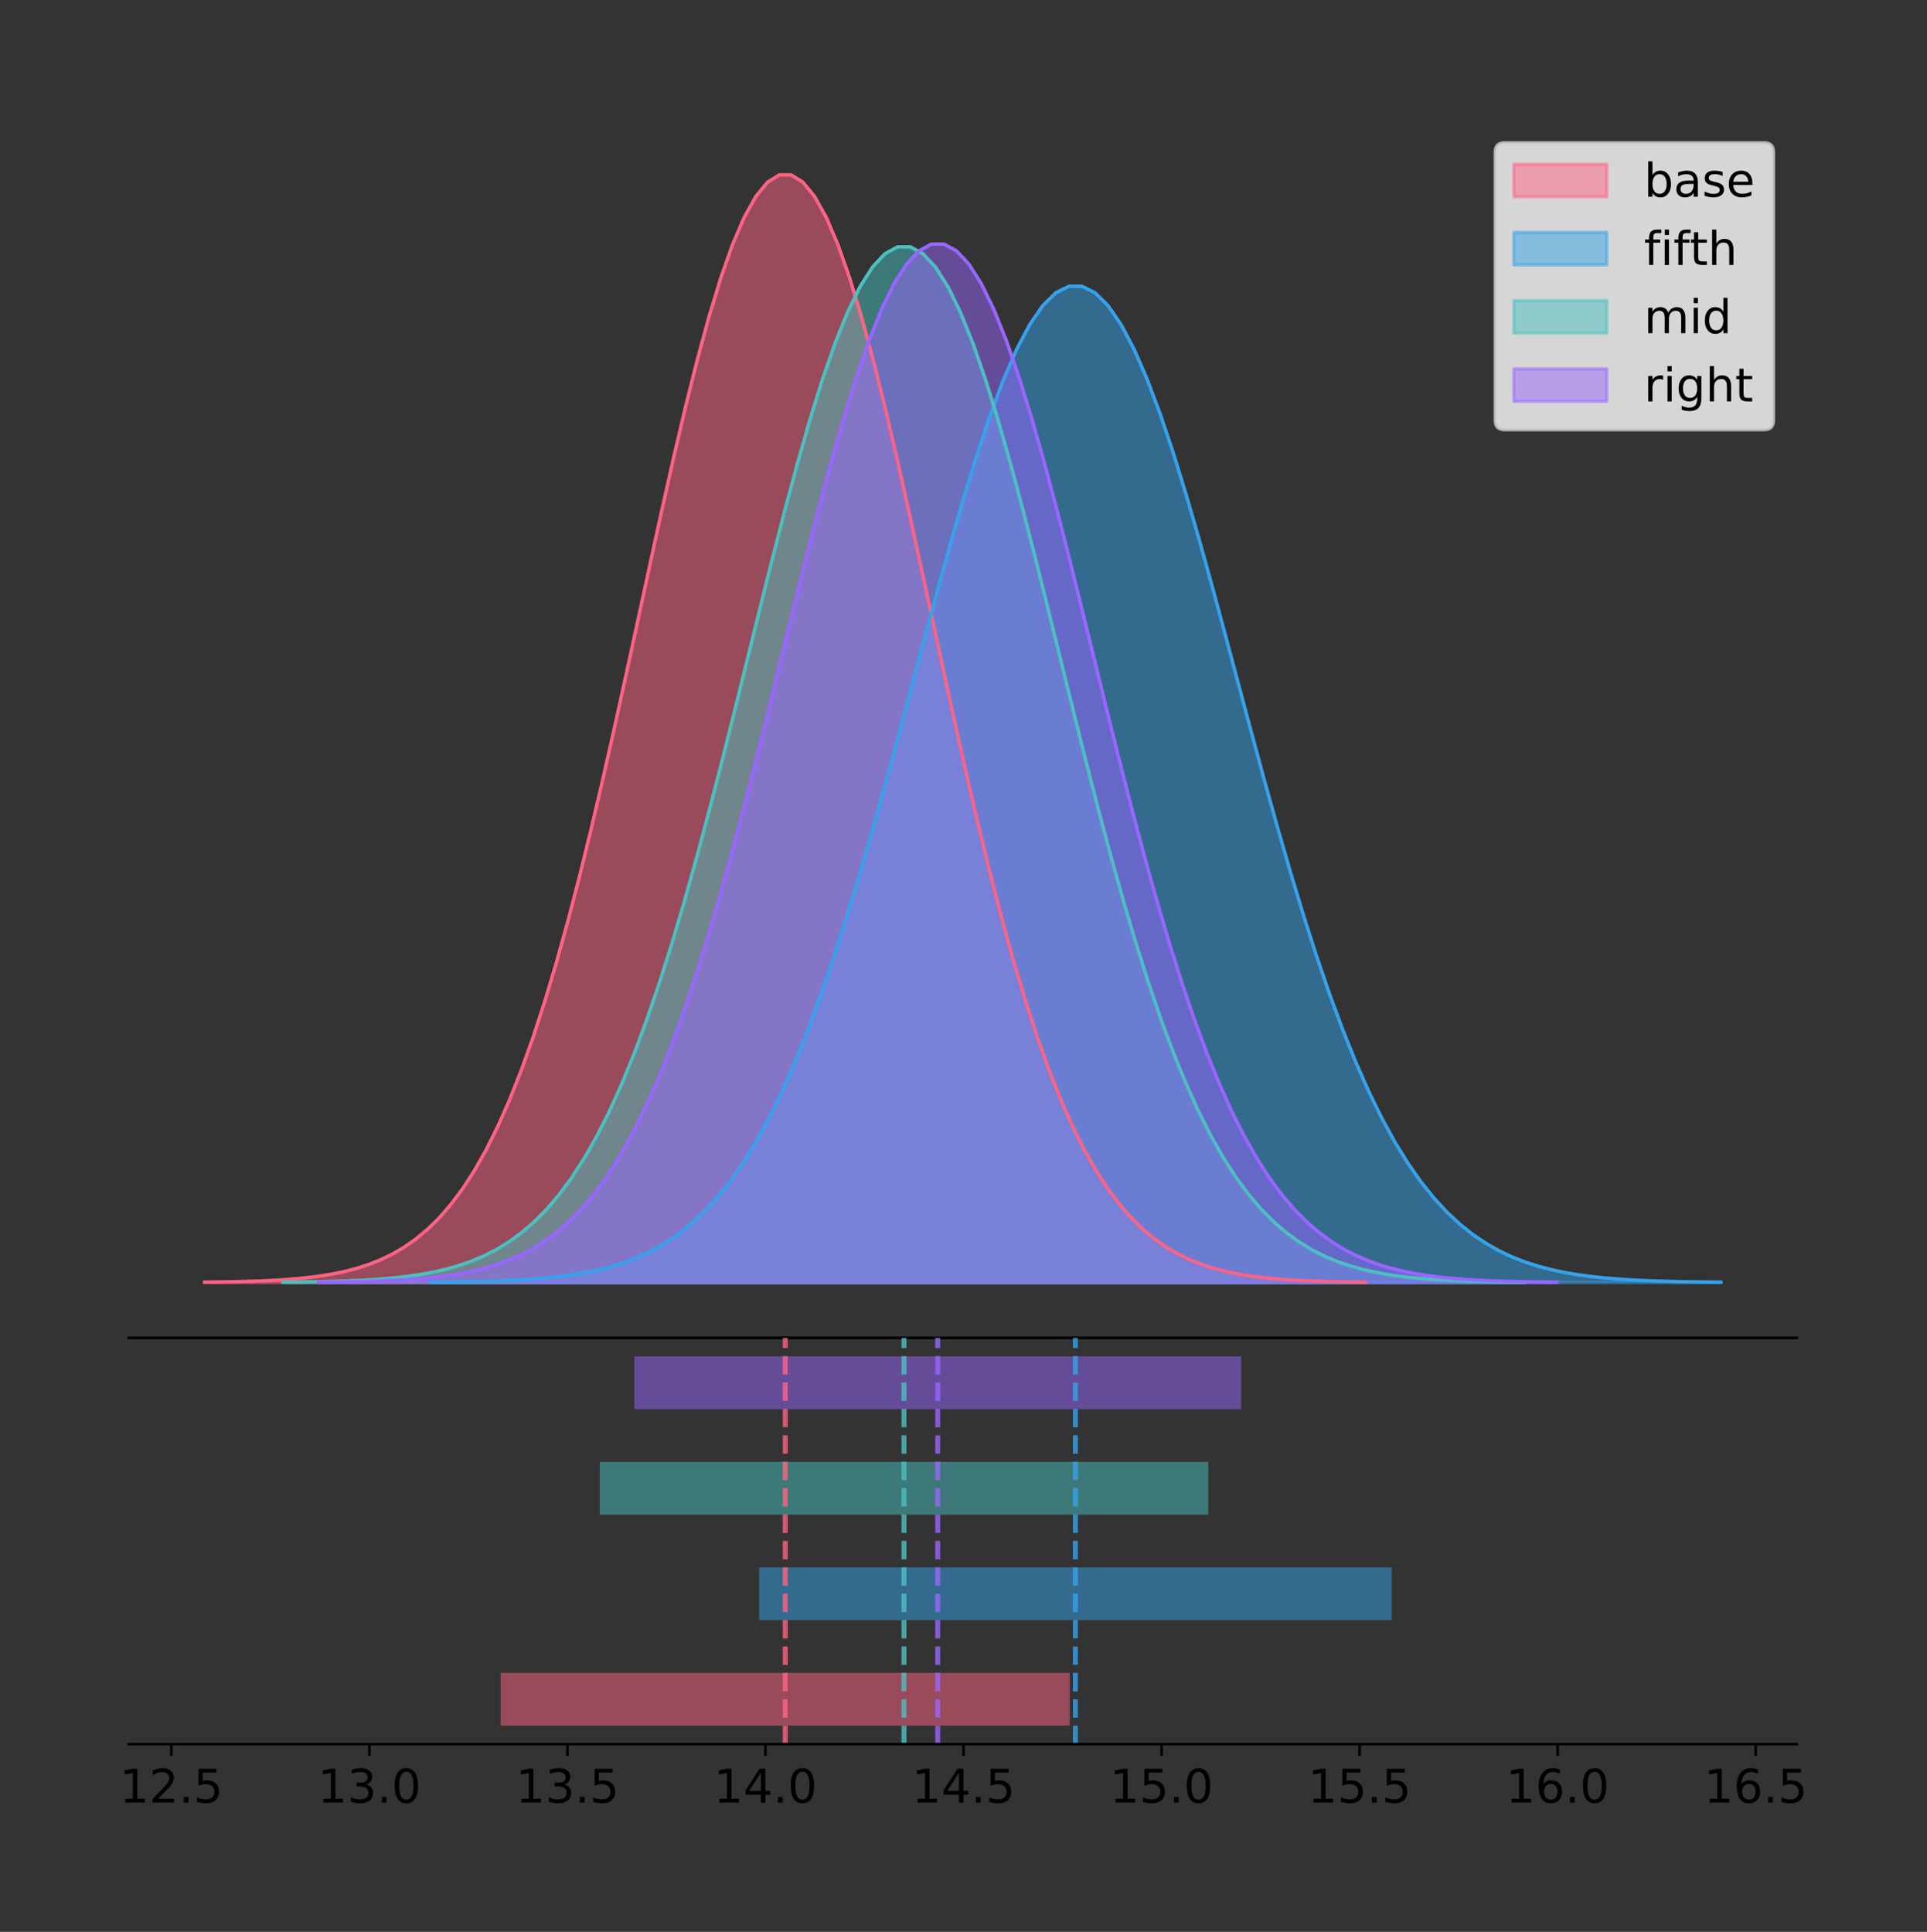 <?xml version="1.0" encoding="utf-8" standalone="no"?>
<!DOCTYPE svg PUBLIC "-//W3C//DTD SVG 1.1//EN"
  "http://www.w3.org/Graphics/SVG/1.1/DTD/svg11.dtd">
<!-- Created with matplotlib (https://matplotlib.org/) -->
<svg height="581.789pt" version="1.1" viewBox="0 0 580.206 581.789" width="580.206pt" xmlns="http://www.w3.org/2000/svg" xmlns:xlink="http://www.w3.org/1999/xlink">
 <rect x="0" y="0" width="580.206" height="581.789" fill="#333333" stroke="none"/>
 <defs>
  <style type="text/css">
*{stroke-linecap:butt;stroke-linejoin:round;}
  </style>
 </defs>
 <g id="figure_1">
  <g id="patch_1">
   <path d="M 0 581.789 
L 580.206 581.789 
L 580.206 0 
L 0 0 
z
" style="fill:none;"/>
  </g>
  <g id="axes_1">
   <g id="patch_2">
    <path d="M 38.779 402.93 
L 540.979 402.93 
L 540.979 36 
L 38.779 36 
z
" style="fill:none;"/>
   </g>
   <g id="PolyCollection_1">
    <defs>
     <path d="M 61.606 -195.538 
L 61.606 -195.65 
L 65.138 -195.692 
L 68.67 -195.749 
L 72.201 -195.825 
L 75.733 -195.925 
L 79.265 -196.058 
L 82.796 -196.23 
L 86.328 -196.455 
L 89.86 -196.744 
L 93.391 -197.115 
L 96.923 -197.585 
L 100.455 -198.179 
L 103.986 -198.923 
L 107.518 -199.848 
L 111.05 -200.99 
L 114.581 -202.39 
L 118.113 -204.093 
L 121.645 -206.151 
L 125.177 -208.617 
L 128.708 -211.552 
L 132.24 -215.017 
L 135.772 -219.078 
L 139.303 -223.801 
L 142.835 -229.25 
L 146.367 -235.488 
L 149.898 -242.572 
L 153.43 -250.552 
L 156.962 -259.468 
L 160.493 -269.344 
L 164.025 -280.192 
L 167.557 -292.002 
L 171.088 -304.744 
L 174.62 -318.365 
L 178.152 -332.786 
L 181.683 -347.901 
L 185.215 -363.58 
L 188.747 -379.667 
L 192.279 -395.98 
L 195.81 -412.318 
L 199.342 -428.462 
L 202.874 -444.18 
L 206.405 -459.23 
L 209.937 -473.372 
L 213.469 -486.366 
L 217 -497.987 
L 220.532 -508.025 
L 224.064 -516.294 
L 227.595 -522.64 
L 231.127 -526.94 
L 234.659 -529.111 
L 238.19 -529.111 
L 241.722 -526.94 
L 245.254 -522.64 
L 248.785 -516.294 
L 252.317 -508.025 
L 255.849 -497.987 
L 259.381 -486.366 
L 262.912 -473.372 
L 266.444 -459.23 
L 269.976 -444.18 
L 273.507 -428.462 
L 277.039 -412.318 
L 280.571 -395.98 
L 284.102 -379.667 
L 287.634 -363.58 
L 291.166 -347.901 
L 294.697 -332.786 
L 298.229 -318.365 
L 301.761 -304.744 
L 305.292 -292.002 
L 308.824 -280.192 
L 312.356 -269.344 
L 315.887 -259.468 
L 319.419 -250.552 
L 322.951 -242.572 
L 326.483 -235.488 
L 330.014 -229.25 
L 333.546 -223.801 
L 337.078 -219.078 
L 340.609 -215.017 
L 344.141 -211.552 
L 347.673 -208.617 
L 351.204 -206.151 
L 354.736 -204.093 
L 358.268 -202.39 
L 361.799 -200.99 
L 365.331 -199.848 
L 368.863 -198.923 
L 372.394 -198.179 
L 375.926 -197.585 
L 379.458 -197.115 
L 382.99 -196.744 
L 386.521 -196.455 
L 390.053 -196.23 
L 393.585 -196.058 
L 397.116 -195.925 
L 400.648 -195.825 
L 404.18 -195.749 
L 407.711 -195.692 
L 411.243 -195.65 
L 411.243 -195.538 
L 411.243 -195.538 
L 407.711 -195.538 
L 404.18 -195.538 
L 400.648 -195.538 
L 397.116 -195.538 
L 393.585 -195.538 
L 390.053 -195.538 
L 386.521 -195.538 
L 382.99 -195.538 
L 379.458 -195.538 
L 375.926 -195.538 
L 372.394 -195.538 
L 368.863 -195.538 
L 365.331 -195.538 
L 361.799 -195.538 
L 358.268 -195.538 
L 354.736 -195.538 
L 351.204 -195.538 
L 347.673 -195.538 
L 344.141 -195.538 
L 340.609 -195.538 
L 337.078 -195.538 
L 333.546 -195.538 
L 330.014 -195.538 
L 326.483 -195.538 
L 322.951 -195.538 
L 319.419 -195.538 
L 315.887 -195.538 
L 312.356 -195.538 
L 308.824 -195.538 
L 305.292 -195.538 
L 301.761 -195.538 
L 298.229 -195.538 
L 294.697 -195.538 
L 291.166 -195.538 
L 287.634 -195.538 
L 284.102 -195.538 
L 280.571 -195.538 
L 277.039 -195.538 
L 273.507 -195.538 
L 269.976 -195.538 
L 266.444 -195.538 
L 262.912 -195.538 
L 259.381 -195.538 
L 255.849 -195.538 
L 252.317 -195.538 
L 248.785 -195.538 
L 245.254 -195.538 
L 241.722 -195.538 
L 238.19 -195.538 
L 234.659 -195.538 
L 231.127 -195.538 
L 227.595 -195.538 
L 224.064 -195.538 
L 220.532 -195.538 
L 217 -195.538 
L 213.469 -195.538 
L 209.937 -195.538 
L 206.405 -195.538 
L 202.874 -195.538 
L 199.342 -195.538 
L 195.81 -195.538 
L 192.279 -195.538 
L 188.747 -195.538 
L 185.215 -195.538 
L 181.683 -195.538 
L 178.152 -195.538 
L 174.62 -195.538 
L 171.088 -195.538 
L 167.557 -195.538 
L 164.025 -195.538 
L 160.493 -195.538 
L 156.962 -195.538 
L 153.43 -195.538 
L 149.898 -195.538 
L 146.367 -195.538 
L 142.835 -195.538 
L 139.303 -195.538 
L 135.772 -195.538 
L 132.24 -195.538 
L 128.708 -195.538 
L 125.177 -195.538 
L 121.645 -195.538 
L 118.113 -195.538 
L 114.581 -195.538 
L 111.05 -195.538 
L 107.518 -195.538 
L 103.986 -195.538 
L 100.455 -195.538 
L 96.923 -195.538 
L 93.391 -195.538 
L 89.86 -195.538 
L 86.328 -195.538 
L 82.796 -195.538 
L 79.265 -195.538 
L 75.733 -195.538 
L 72.201 -195.538 
L 68.67 -195.538 
L 65.138 -195.538 
L 61.606 -195.538 
z
" id="m10ccfc9273" style="stroke:#ff6384;stroke-opacity:0.5;"/>
    </defs>
    <g clip-path="url(#p824dd5c88f)">
     <use style="fill:#ff6384;fill-opacity:0.5;stroke:#ff6384;stroke-opacity:0.5;" x="0" xlink:href="#m10ccfc9273" y="581.789"/>
    </g>
   </g>
   <g id="PolyCollection_2">
    <defs>
     <path d="M 129.435 -195.538 
L 129.435 -195.639 
L 133.361 -195.677 
L 137.288 -195.728 
L 141.214 -195.796 
L 145.141 -195.886 
L 149.067 -196.005 
L 152.994 -196.161 
L 156.92 -196.363 
L 160.846 -196.623 
L 164.773 -196.956 
L 168.699 -197.379 
L 172.626 -197.914 
L 176.552 -198.583 
L 180.479 -199.415 
L 184.405 -200.442 
L 188.331 -201.701 
L 192.258 -203.233 
L 196.184 -205.084 
L 200.111 -207.302 
L 204.037 -209.942 
L 207.964 -213.059 
L 211.89 -216.711 
L 215.816 -220.959 
L 219.743 -225.861 
L 223.669 -231.472 
L 227.596 -237.844 
L 231.522 -245.022 
L 235.449 -253.041 
L 239.375 -261.924 
L 243.301 -271.681 
L 247.228 -282.304 
L 251.154 -293.765 
L 255.081 -306.017 
L 259.007 -318.988 
L 262.934 -332.583 
L 266.86 -346.686 
L 270.787 -361.155 
L 274.713 -375.828 
L 278.639 -390.524 
L 282.566 -405.045 
L 286.492 -419.182 
L 290.419 -432.72 
L 294.345 -445.439 
L 298.272 -457.127 
L 302.198 -467.58 
L 306.124 -476.609 
L 310.051 -484.047 
L 313.977 -489.754 
L 317.904 -493.622 
L 321.83 -495.575 
L 325.757 -495.575 
L 329.683 -493.622 
L 333.609 -489.754 
L 337.536 -484.047 
L 341.462 -476.609 
L 345.389 -467.58 
L 349.315 -457.127 
L 353.242 -445.439 
L 357.168 -432.72 
L 361.094 -419.182 
L 365.021 -405.045 
L 368.947 -390.524 
L 372.874 -375.828 
L 376.8 -361.155 
L 380.727 -346.686 
L 384.653 -332.583 
L 388.579 -318.988 
L 392.506 -306.017 
L 396.432 -293.765 
L 400.359 -282.304 
L 404.285 -271.681 
L 408.212 -261.924 
L 412.138 -253.041 
L 416.064 -245.022 
L 419.991 -237.844 
L 423.917 -231.472 
L 427.844 -225.861 
L 431.77 -220.959 
L 435.697 -216.711 
L 439.623 -213.059 
L 443.549 -209.942 
L 447.476 -207.302 
L 451.402 -205.084 
L 455.329 -203.233 
L 459.255 -201.701 
L 463.182 -200.442 
L 467.108 -199.415 
L 471.034 -198.583 
L 474.961 -197.914 
L 478.887 -197.379 
L 482.814 -196.956 
L 486.74 -196.623 
L 490.667 -196.363 
L 494.593 -196.161 
L 498.52 -196.005 
L 502.446 -195.886 
L 506.372 -195.796 
L 510.299 -195.728 
L 514.225 -195.677 
L 518.152 -195.639 
L 518.152 -195.538 
L 518.152 -195.538 
L 514.225 -195.538 
L 510.299 -195.538 
L 506.372 -195.538 
L 502.446 -195.538 
L 498.52 -195.538 
L 494.593 -195.538 
L 490.667 -195.538 
L 486.74 -195.538 
L 482.814 -195.538 
L 478.887 -195.538 
L 474.961 -195.538 
L 471.034 -195.538 
L 467.108 -195.538 
L 463.182 -195.538 
L 459.255 -195.538 
L 455.329 -195.538 
L 451.402 -195.538 
L 447.476 -195.538 
L 443.549 -195.538 
L 439.623 -195.538 
L 435.697 -195.538 
L 431.77 -195.538 
L 427.844 -195.538 
L 423.917 -195.538 
L 419.991 -195.538 
L 416.064 -195.538 
L 412.138 -195.538 
L 408.212 -195.538 
L 404.285 -195.538 
L 400.359 -195.538 
L 396.432 -195.538 
L 392.506 -195.538 
L 388.579 -195.538 
L 384.653 -195.538 
L 380.727 -195.538 
L 376.8 -195.538 
L 372.874 -195.538 
L 368.947 -195.538 
L 365.021 -195.538 
L 361.094 -195.538 
L 357.168 -195.538 
L 353.242 -195.538 
L 349.315 -195.538 
L 345.389 -195.538 
L 341.462 -195.538 
L 337.536 -195.538 
L 333.609 -195.538 
L 329.683 -195.538 
L 325.757 -195.538 
L 321.83 -195.538 
L 317.904 -195.538 
L 313.977 -195.538 
L 310.051 -195.538 
L 306.124 -195.538 
L 302.198 -195.538 
L 298.272 -195.538 
L 294.345 -195.538 
L 290.419 -195.538 
L 286.492 -195.538 
L 282.566 -195.538 
L 278.639 -195.538 
L 274.713 -195.538 
L 270.787 -195.538 
L 266.86 -195.538 
L 262.934 -195.538 
L 259.007 -195.538 
L 255.081 -195.538 
L 251.154 -195.538 
L 247.228 -195.538 
L 243.301 -195.538 
L 239.375 -195.538 
L 235.449 -195.538 
L 231.522 -195.538 
L 227.596 -195.538 
L 223.669 -195.538 
L 219.743 -195.538 
L 215.816 -195.538 
L 211.89 -195.538 
L 207.964 -195.538 
L 204.037 -195.538 
L 200.111 -195.538 
L 196.184 -195.538 
L 192.258 -195.538 
L 188.331 -195.538 
L 184.405 -195.538 
L 180.479 -195.538 
L 176.552 -195.538 
L 172.626 -195.538 
L 168.699 -195.538 
L 164.773 -195.538 
L 160.846 -195.538 
L 156.92 -195.538 
L 152.994 -195.538 
L 149.067 -195.538 
L 145.141 -195.538 
L 141.214 -195.538 
L 137.288 -195.538 
L 133.361 -195.538 
L 129.435 -195.538 
z
" id="m486407e4b2" style="stroke:#36a2eb;stroke-opacity:0.5;"/>
    </defs>
    <g clip-path="url(#p824dd5c88f)">
     <use style="fill:#36a2eb;fill-opacity:0.5;stroke:#36a2eb;stroke-opacity:0.5;" x="0" xlink:href="#m486407e4b2" y="581.789"/>
    </g>
   </g>
   <g id="PolyCollection_3">
    <defs>
     <path d="M 85.22 -195.538 
L 85.22 -195.643 
L 88.997 -195.682 
L 92.774 -195.735 
L 96.551 -195.806 
L 100.328 -195.9 
L 104.105 -196.024 
L 107.882 -196.186 
L 111.659 -196.395 
L 115.435 -196.666 
L 119.212 -197.012 
L 122.989 -197.452 
L 126.766 -198.008 
L 130.543 -198.703 
L 134.32 -199.568 
L 138.097 -200.636 
L 141.874 -201.945 
L 145.651 -203.538 
L 149.428 -205.462 
L 153.205 -207.768 
L 156.982 -210.512 
L 160.759 -213.752 
L 164.536 -217.55 
L 168.313 -221.965 
L 172.089 -227.061 
L 175.866 -232.894 
L 179.643 -239.518 
L 183.42 -246.98 
L 187.197 -255.317 
L 190.974 -264.552 
L 194.751 -274.695 
L 198.528 -285.738 
L 202.305 -297.653 
L 206.082 -310.39 
L 209.859 -323.874 
L 213.636 -338.008 
L 217.413 -352.669 
L 221.19 -367.711 
L 224.967 -382.965 
L 228.744 -398.242 
L 232.52 -413.338 
L 236.297 -428.035 
L 240.074 -442.108 
L 243.851 -455.331 
L 247.628 -467.481 
L 251.405 -478.348 
L 255.182 -487.734 
L 258.959 -495.466 
L 262.736 -501.4 
L 266.513 -505.42 
L 270.29 -507.451 
L 274.067 -507.451 
L 277.844 -505.42 
L 281.621 -501.4 
L 285.398 -495.466 
L 289.174 -487.734 
L 292.951 -478.348 
L 296.728 -467.481 
L 300.505 -455.331 
L 304.282 -442.108 
L 308.059 -428.035 
L 311.836 -413.338 
L 315.613 -398.242 
L 319.39 -382.965 
L 323.167 -367.711 
L 326.944 -352.669 
L 330.721 -338.008 
L 334.498 -323.874 
L 338.275 -310.39 
L 342.052 -297.653 
L 345.829 -285.738 
L 349.605 -274.695 
L 353.382 -264.552 
L 357.159 -255.317 
L 360.936 -246.98 
L 364.713 -239.518 
L 368.49 -232.894 
L 372.267 -227.061 
L 376.044 -221.965 
L 379.821 -217.55 
L 383.598 -213.752 
L 387.375 -210.512 
L 391.152 -207.768 
L 394.929 -205.462 
L 398.706 -203.538 
L 402.483 -201.945 
L 406.259 -200.636 
L 410.036 -199.568 
L 413.813 -198.703 
L 417.59 -198.008 
L 421.367 -197.452 
L 425.144 -197.012 
L 428.921 -196.666 
L 432.698 -196.395 
L 436.475 -196.186 
L 440.252 -196.024 
L 444.029 -195.9 
L 447.806 -195.806 
L 451.583 -195.735 
L 455.36 -195.682 
L 459.137 -195.643 
L 459.137 -195.538 
L 459.137 -195.538 
L 455.36 -195.538 
L 451.583 -195.538 
L 447.806 -195.538 
L 444.029 -195.538 
L 440.252 -195.538 
L 436.475 -195.538 
L 432.698 -195.538 
L 428.921 -195.538 
L 425.144 -195.538 
L 421.367 -195.538 
L 417.59 -195.538 
L 413.813 -195.538 
L 410.036 -195.538 
L 406.259 -195.538 
L 402.483 -195.538 
L 398.706 -195.538 
L 394.929 -195.538 
L 391.152 -195.538 
L 387.375 -195.538 
L 383.598 -195.538 
L 379.821 -195.538 
L 376.044 -195.538 
L 372.267 -195.538 
L 368.49 -195.538 
L 364.713 -195.538 
L 360.936 -195.538 
L 357.159 -195.538 
L 353.382 -195.538 
L 349.605 -195.538 
L 345.829 -195.538 
L 342.052 -195.538 
L 338.275 -195.538 
L 334.498 -195.538 
L 330.721 -195.538 
L 326.944 -195.538 
L 323.167 -195.538 
L 319.39 -195.538 
L 315.613 -195.538 
L 311.836 -195.538 
L 308.059 -195.538 
L 304.282 -195.538 
L 300.505 -195.538 
L 296.728 -195.538 
L 292.951 -195.538 
L 289.174 -195.538 
L 285.398 -195.538 
L 281.621 -195.538 
L 277.844 -195.538 
L 274.067 -195.538 
L 270.29 -195.538 
L 266.513 -195.538 
L 262.736 -195.538 
L 258.959 -195.538 
L 255.182 -195.538 
L 251.405 -195.538 
L 247.628 -195.538 
L 243.851 -195.538 
L 240.074 -195.538 
L 236.297 -195.538 
L 232.52 -195.538 
L 228.744 -195.538 
L 224.967 -195.538 
L 221.19 -195.538 
L 217.413 -195.538 
L 213.636 -195.538 
L 209.859 -195.538 
L 206.082 -195.538 
L 202.305 -195.538 
L 198.528 -195.538 
L 194.751 -195.538 
L 190.974 -195.538 
L 187.197 -195.538 
L 183.42 -195.538 
L 179.643 -195.538 
L 175.866 -195.538 
L 172.089 -195.538 
L 168.313 -195.538 
L 164.536 -195.538 
L 160.759 -195.538 
L 156.982 -195.538 
L 153.205 -195.538 
L 149.428 -195.538 
L 145.651 -195.538 
L 141.874 -195.538 
L 138.097 -195.538 
L 134.32 -195.538 
L 130.543 -195.538 
L 126.766 -195.538 
L 122.989 -195.538 
L 119.212 -195.538 
L 115.435 -195.538 
L 111.659 -195.538 
L 107.882 -195.538 
L 104.105 -195.538 
L 100.328 -195.538 
L 96.551 -195.538 
L 92.774 -195.538 
L 88.997 -195.538 
L 85.22 -195.538 
z
" id="m3f40191d90" style="stroke:#4bc0c0;stroke-opacity:0.5;"/>
    </defs>
    <g clip-path="url(#p824dd5c88f)">
     <use style="fill:#4bc0c0;fill-opacity:0.5;stroke:#4bc0c0;stroke-opacity:0.5;" x="0" xlink:href="#m3f40191d90" y="581.789"/>
    </g>
   </g>
   <g id="PolyCollection_4">
    <defs>
     <path d="M 95.868 -195.538 
L 95.868 -195.643 
L 99.635 -195.683 
L 103.402 -195.736 
L 107.17 -195.807 
L 110.937 -195.901 
L 114.704 -196.025 
L 118.471 -196.187 
L 122.238 -196.398 
L 126.005 -196.669 
L 129.772 -197.016 
L 133.539 -197.457 
L 137.306 -198.014 
L 141.073 -198.711 
L 144.84 -199.579 
L 148.608 -200.649 
L 152.375 -201.962 
L 156.142 -203.559 
L 159.909 -205.488 
L 163.676 -207.8 
L 167.443 -210.551 
L 171.21 -213.8 
L 174.977 -217.607 
L 178.744 -222.035 
L 182.511 -227.143 
L 186.278 -232.992 
L 190.045 -239.633 
L 193.813 -247.115 
L 197.58 -255.473 
L 201.347 -264.732 
L 205.114 -274.902 
L 208.881 -285.974 
L 212.648 -297.92 
L 216.415 -310.69 
L 220.182 -324.209 
L 223.949 -338.38 
L 227.716 -353.08 
L 231.483 -368.161 
L 235.251 -383.455 
L 239.018 -398.772 
L 242.785 -413.907 
L 246.552 -428.642 
L 250.319 -442.752 
L 254.086 -456.01 
L 257.853 -468.192 
L 261.62 -479.087 
L 265.387 -488.498 
L 269.154 -496.25 
L 272.921 -502.199 
L 276.688 -506.231 
L 280.456 -508.266 
L 284.223 -508.266 
L 287.99 -506.231 
L 291.757 -502.199 
L 295.524 -496.25 
L 299.291 -488.498 
L 303.058 -479.087 
L 306.825 -468.192 
L 310.592 -456.01 
L 314.359 -442.752 
L 318.126 -428.642 
L 321.894 -413.907 
L 325.661 -398.772 
L 329.428 -383.455 
L 333.195 -368.161 
L 336.962 -353.08 
L 340.729 -338.38 
L 344.496 -324.209 
L 348.263 -310.69 
L 352.03 -297.92 
L 355.797 -285.974 
L 359.564 -274.902 
L 363.331 -264.732 
L 367.099 -255.473 
L 370.866 -247.115 
L 374.633 -239.633 
L 378.4 -232.992 
L 382.167 -227.143 
L 385.934 -222.035 
L 389.701 -217.607 
L 393.468 -213.8 
L 397.235 -210.551 
L 401.002 -207.8 
L 404.769 -205.488 
L 408.536 -203.559 
L 412.304 -201.962 
L 416.071 -200.649 
L 419.838 -199.579 
L 423.605 -198.711 
L 427.372 -198.014 
L 431.139 -197.457 
L 434.906 -197.016 
L 438.673 -196.669 
L 442.44 -196.398 
L 446.207 -196.187 
L 449.974 -196.025 
L 453.742 -195.901 
L 457.509 -195.807 
L 461.276 -195.736 
L 465.043 -195.683 
L 468.81 -195.643 
L 468.81 -195.538 
L 468.81 -195.538 
L 465.043 -195.538 
L 461.276 -195.538 
L 457.509 -195.538 
L 453.742 -195.538 
L 449.974 -195.538 
L 446.207 -195.538 
L 442.44 -195.538 
L 438.673 -195.538 
L 434.906 -195.538 
L 431.139 -195.538 
L 427.372 -195.538 
L 423.605 -195.538 
L 419.838 -195.538 
L 416.071 -195.538 
L 412.304 -195.538 
L 408.536 -195.538 
L 404.769 -195.538 
L 401.002 -195.538 
L 397.235 -195.538 
L 393.468 -195.538 
L 389.701 -195.538 
L 385.934 -195.538 
L 382.167 -195.538 
L 378.4 -195.538 
L 374.633 -195.538 
L 370.866 -195.538 
L 367.099 -195.538 
L 363.331 -195.538 
L 359.564 -195.538 
L 355.797 -195.538 
L 352.03 -195.538 
L 348.263 -195.538 
L 344.496 -195.538 
L 340.729 -195.538 
L 336.962 -195.538 
L 333.195 -195.538 
L 329.428 -195.538 
L 325.661 -195.538 
L 321.894 -195.538 
L 318.126 -195.538 
L 314.359 -195.538 
L 310.592 -195.538 
L 306.825 -195.538 
L 303.058 -195.538 
L 299.291 -195.538 
L 295.524 -195.538 
L 291.757 -195.538 
L 287.99 -195.538 
L 284.223 -195.538 
L 280.456 -195.538 
L 276.688 -195.538 
L 272.921 -195.538 
L 269.154 -195.538 
L 265.387 -195.538 
L 261.62 -195.538 
L 257.853 -195.538 
L 254.086 -195.538 
L 250.319 -195.538 
L 246.552 -195.538 
L 242.785 -195.538 
L 239.018 -195.538 
L 235.251 -195.538 
L 231.483 -195.538 
L 227.716 -195.538 
L 223.949 -195.538 
L 220.182 -195.538 
L 216.415 -195.538 
L 212.648 -195.538 
L 208.881 -195.538 
L 205.114 -195.538 
L 201.347 -195.538 
L 197.58 -195.538 
L 193.813 -195.538 
L 190.045 -195.538 
L 186.278 -195.538 
L 182.511 -195.538 
L 178.744 -195.538 
L 174.977 -195.538 
L 171.21 -195.538 
L 167.443 -195.538 
L 163.676 -195.538 
L 159.909 -195.538 
L 156.142 -195.538 
L 152.375 -195.538 
L 148.608 -195.538 
L 144.84 -195.538 
L 141.073 -195.538 
L 137.306 -195.538 
L 133.539 -195.538 
L 129.772 -195.538 
L 126.005 -195.538 
L 122.238 -195.538 
L 118.471 -195.538 
L 114.704 -195.538 
L 110.937 -195.538 
L 107.17 -195.538 
L 103.402 -195.538 
L 99.635 -195.538 
L 95.868 -195.538 
z
" id="mc730d2c245" style="stroke:#9966ff;stroke-opacity:0.5;"/>
    </defs>
    <g clip-path="url(#p824dd5c88f)">
     <use style="fill:#9966ff;fill-opacity:0.5;stroke:#9966ff;stroke-opacity:0.5;" x="0" xlink:href="#mc730d2c245" y="581.789"/>
    </g>
   </g>
   <g id="line2d_1">
    <path clip-path="url(#p824dd5c88f)" d="M 61.606 386.139 
L 65.138 386.097 
L 68.67 386.04 
L 72.201 385.965 
L 75.733 385.864 
L 79.265 385.732 
L 82.796 385.559 
L 86.328 385.334 
L 89.86 385.045 
L 93.391 384.675 
L 96.923 384.204 
L 100.455 383.61 
L 103.986 382.867 
L 107.518 381.941 
L 111.05 380.799 
L 114.581 379.399 
L 118.113 377.696 
L 121.645 375.639 
L 125.177 373.172 
L 128.708 370.238 
L 132.24 366.772 
L 135.772 362.711 
L 139.303 357.989 
L 142.835 352.539 
L 146.367 346.301 
L 149.898 339.217 
L 153.43 331.237 
L 156.962 322.322 
L 160.493 312.445 
L 164.025 301.597 
L 167.557 289.787 
L 171.088 277.045 
L 174.62 263.424 
L 178.152 249.004 
L 181.683 233.888 
L 185.215 218.209 
L 188.747 202.123 
L 192.279 185.809 
L 195.81 169.471 
L 199.342 153.327 
L 202.874 137.61 
L 206.405 122.559 
L 209.937 108.418 
L 213.469 95.423 
L 217 83.803 
L 220.532 73.765 
L 224.064 65.495 
L 227.595 59.15 
L 231.127 54.85 
L 234.659 52.679 
L 238.19 52.679 
L 241.722 54.85 
L 245.254 59.15 
L 248.785 65.495 
L 252.317 73.765 
L 255.849 83.803 
L 259.381 95.423 
L 262.912 108.418 
L 266.444 122.559 
L 269.976 137.61 
L 273.507 153.327 
L 277.039 169.471 
L 280.571 185.809 
L 284.102 202.123 
L 287.634 218.209 
L 291.166 233.888 
L 294.697 249.004 
L 298.229 263.424 
L 301.761 277.045 
L 305.292 289.787 
L 308.824 301.597 
L 312.356 312.445 
L 315.887 322.322 
L 319.419 331.237 
L 322.951 339.217 
L 326.483 346.301 
L 330.014 352.539 
L 333.546 357.989 
L 337.078 362.711 
L 340.609 366.772 
L 344.141 370.238 
L 347.673 373.172 
L 351.204 375.639 
L 354.736 377.696 
L 358.268 379.399 
L 361.799 380.799 
L 365.331 381.941 
L 368.863 382.867 
L 372.394 383.61 
L 375.926 384.204 
L 379.458 384.675 
L 382.99 385.045 
L 386.521 385.334 
L 390.053 385.559 
L 393.585 385.732 
L 397.116 385.864 
L 400.648 385.965 
L 404.18 386.04 
L 407.711 386.097 
L 411.243 386.139 
" style="fill:none;stroke:#ff6384;stroke-linecap:square;"/>
   </g>
   <g id="line2d_2">
    <path clip-path="url(#p824dd5c88f)" d="M 129.435 386.151 
L 133.361 386.113 
L 137.288 386.062 
L 141.214 385.993 
L 145.141 385.903 
L 149.067 385.784 
L 152.994 385.628 
L 156.92 385.427 
L 160.846 385.166 
L 164.773 384.833 
L 168.699 384.41 
L 172.626 383.876 
L 176.552 383.207 
L 180.479 382.375 
L 184.405 381.347 
L 188.331 380.088 
L 192.258 378.556 
L 196.184 376.706 
L 200.111 374.487 
L 204.037 371.848 
L 207.964 368.731 
L 211.89 365.078 
L 215.816 360.83 
L 219.743 355.929 
L 223.669 350.318 
L 227.596 343.946 
L 231.522 336.768 
L 235.449 328.749 
L 239.375 319.865 
L 243.301 310.108 
L 247.228 299.485 
L 251.154 288.024 
L 255.081 275.773 
L 259.007 262.802 
L 262.934 249.206 
L 266.86 235.103 
L 270.787 220.634 
L 274.713 205.961 
L 278.639 191.265 
L 282.566 176.744 
L 286.492 162.607 
L 290.419 149.07 
L 294.345 136.35 
L 298.272 124.662 
L 302.198 114.21 
L 306.124 105.181 
L 310.051 97.743 
L 313.977 92.035 
L 317.904 88.167 
L 321.83 86.215 
L 325.757 86.215 
L 329.683 88.167 
L 333.609 92.035 
L 337.536 97.743 
L 341.462 105.181 
L 345.389 114.21 
L 349.315 124.662 
L 353.242 136.35 
L 357.168 149.07 
L 361.094 162.607 
L 365.021 176.744 
L 368.947 191.265 
L 372.874 205.961 
L 376.8 220.634 
L 380.727 235.103 
L 384.653 249.206 
L 388.579 262.802 
L 392.506 275.773 
L 396.432 288.024 
L 400.359 299.485 
L 404.285 310.108 
L 408.212 319.865 
L 412.138 328.749 
L 416.064 336.768 
L 419.991 343.946 
L 423.917 350.318 
L 427.844 355.929 
L 431.77 360.83 
L 435.697 365.078 
L 439.623 368.731 
L 443.549 371.848 
L 447.476 374.487 
L 451.402 376.706 
L 455.329 378.556 
L 459.255 380.088 
L 463.182 381.347 
L 467.108 382.375 
L 471.034 383.207 
L 474.961 383.876 
L 478.887 384.41 
L 482.814 384.833 
L 486.74 385.166 
L 490.667 385.427 
L 494.593 385.628 
L 498.52 385.784 
L 502.446 385.903 
L 506.372 385.993 
L 510.299 386.062 
L 514.225 386.113 
L 518.152 386.151 
" style="fill:none;stroke:#36a2eb;stroke-linecap:square;"/>
   </g>
   <g id="line2d_3">
    <path clip-path="url(#p824dd5c88f)" d="M 85.22 386.147 
L 88.997 386.107 
L 92.774 386.054 
L 96.551 385.983 
L 100.328 385.889 
L 104.105 385.766 
L 107.882 385.604 
L 111.659 385.394 
L 115.435 385.123 
L 119.212 384.777 
L 122.989 384.337 
L 126.766 383.782 
L 130.543 383.086 
L 134.32 382.221 
L 138.097 381.153 
L 141.874 379.844 
L 145.651 378.252 
L 149.428 376.328 
L 153.205 374.022 
L 156.982 371.278 
L 160.759 368.037 
L 164.536 364.24 
L 168.313 359.824 
L 172.089 354.729 
L 175.866 348.895 
L 179.643 342.271 
L 183.42 334.809 
L 187.197 326.473 
L 190.974 317.238 
L 194.751 307.094 
L 198.528 296.051 
L 202.305 284.136 
L 206.082 271.4 
L 209.859 257.916 
L 213.636 243.782 
L 217.413 229.121 
L 221.19 214.079 
L 224.967 198.825 
L 228.744 183.547 
L 232.52 168.452 
L 236.297 153.755 
L 240.074 139.682 
L 243.851 126.459 
L 247.628 114.308 
L 251.405 103.442 
L 255.182 94.056 
L 258.959 86.323 
L 262.736 80.39 
L 266.513 76.369 
L 270.29 74.339 
L 274.067 74.339 
L 277.844 76.369 
L 281.621 80.39 
L 285.398 86.323 
L 289.174 94.056 
L 292.951 103.442 
L 296.728 114.308 
L 300.505 126.459 
L 304.282 139.682 
L 308.059 153.755 
L 311.836 168.452 
L 315.613 183.547 
L 319.39 198.825 
L 323.167 214.079 
L 326.944 229.121 
L 330.721 243.782 
L 334.498 257.916 
L 338.275 271.4 
L 342.052 284.136 
L 345.829 296.051 
L 349.605 307.094 
L 353.382 317.238 
L 357.159 326.473 
L 360.936 334.809 
L 364.713 342.271 
L 368.49 348.895 
L 372.267 354.729 
L 376.044 359.824 
L 379.821 364.24 
L 383.598 368.037 
L 387.375 371.278 
L 391.152 374.022 
L 394.929 376.328 
L 398.706 378.252 
L 402.483 379.844 
L 406.259 381.153 
L 410.036 382.221 
L 413.813 383.086 
L 417.59 383.782 
L 421.367 384.337 
L 425.144 384.777 
L 428.921 385.123 
L 432.698 385.394 
L 436.475 385.604 
L 440.252 385.766 
L 444.029 385.889 
L 447.806 385.983 
L 451.583 386.054 
L 455.36 386.107 
L 459.137 386.147 
" style="fill:none;stroke:#4bc0c0;stroke-linecap:square;"/>
   </g>
   <g id="line2d_4">
    <path clip-path="url(#p824dd5c88f)" d="M 95.868 386.146 
L 99.635 386.107 
L 103.402 386.054 
L 107.17 385.982 
L 110.937 385.888 
L 114.704 385.764 
L 118.471 385.602 
L 122.238 385.392 
L 126.005 385.12 
L 129.772 384.773 
L 133.539 384.332 
L 137.306 383.775 
L 141.073 383.078 
L 144.84 382.211 
L 148.608 381.14 
L 152.375 379.828 
L 156.142 378.231 
L 159.909 376.302 
L 163.676 373.99 
L 167.443 371.238 
L 171.21 367.99 
L 174.977 364.182 
L 178.744 359.755 
L 182.511 354.646 
L 186.278 348.798 
L 190.045 342.156 
L 193.813 334.675 
L 197.58 326.317 
L 201.347 317.057 
L 205.114 306.887 
L 208.881 295.815 
L 212.648 283.869 
L 216.415 271.099 
L 220.182 257.58 
L 223.949 243.409 
L 227.716 228.71 
L 231.483 213.629 
L 235.251 198.335 
L 239.018 183.017 
L 242.785 167.882 
L 246.552 153.147 
L 250.319 139.037 
L 254.086 125.779 
L 257.853 113.597 
L 261.62 102.702 
L 265.387 93.292 
L 269.154 85.539 
L 272.921 79.59 
L 276.688 75.559 
L 280.456 73.523 
L 284.223 73.523 
L 287.99 75.559 
L 291.757 79.59 
L 295.524 85.539 
L 299.291 93.292 
L 303.058 102.702 
L 306.825 113.597 
L 310.592 125.779 
L 314.359 139.037 
L 318.126 153.147 
L 321.894 167.882 
L 325.661 183.017 
L 329.428 198.335 
L 333.195 213.629 
L 336.962 228.71 
L 340.729 243.409 
L 344.496 257.58 
L 348.263 271.099 
L 352.03 283.869 
L 355.797 295.815 
L 359.564 306.887 
L 363.331 317.057 
L 367.099 326.317 
L 370.866 334.675 
L 374.633 342.156 
L 378.4 348.798 
L 382.167 354.646 
L 385.934 359.755 
L 389.701 364.182 
L 393.468 367.99 
L 397.235 371.238 
L 401.002 373.99 
L 404.769 376.302 
L 408.536 378.231 
L 412.304 379.828 
L 416.071 381.14 
L 419.838 382.211 
L 423.605 383.078 
L 427.372 383.775 
L 431.139 384.332 
L 434.906 384.773 
L 438.673 385.12 
L 442.44 385.392 
L 446.207 385.602 
L 449.974 385.764 
L 453.742 385.888 
L 457.509 385.982 
L 461.276 386.054 
L 465.043 386.107 
L 468.81 386.146 
" style="fill:none;stroke:#9966ff;stroke-linecap:square;"/>
   </g>
   <g id="patch_3">
    <path d="M 38.779 402.93 
L 540.979 402.93 
" style="fill:none;stroke:#000000;stroke-linecap:square;stroke-linejoin:miter;stroke-width:0.8;"/>
   </g>
   <g id="legend_1">
    <g id="patch_4">
     <path d="M 453.004 129.398 
L 531.179 129.398 
Q 533.979 129.398 533.979 126.597 
L 533.979 45.8 
Q 533.979 43 531.179 43 
L 453.004 43 
Q 450.204 43 450.204 45.8 
L 450.204 126.597 
Q 450.204 129.398 453.004 129.398 
z
" style="fill:#ffffff;opacity:0.8;stroke:#cccccc;stroke-linejoin:miter;"/>
    </g>
    <g id="patch_5">
     <path d="M 455.804 59.238 
L 483.804 59.238 
L 483.804 49.438 
L 455.804 49.438 
z
" style="fill:#ff6384;opacity:0.5;stroke:#ff6384;stroke-linejoin:miter;"/>
    </g>
    <g id="text_1">
     <!-- base -->
     <defs>
      <path d="M 48.688 27.297 
Q 48.688 37.203 44.609 42.844 
Q 40.531 48.484 33.406 48.484 
Q 26.266 48.484 22.188 42.844 
Q 18.109 37.203 18.109 27.297 
Q 18.109 17.391 22.188 11.75 
Q 26.266 6.109 33.406 6.109 
Q 40.531 6.109 44.609 11.75 
Q 48.688 17.391 48.688 27.297 
z
M 18.109 46.391 
Q 20.953 51.266 25.266 53.625 
Q 29.594 56 35.594 56 
Q 45.562 56 51.781 48.094 
Q 58.016 40.188 58.016 27.297 
Q 58.016 14.406 51.781 6.484 
Q 45.562 -1.422 35.594 -1.422 
Q 29.594 -1.422 25.266 0.953 
Q 20.953 3.328 18.109 8.203 
L 18.109 0 
L 9.078 0 
L 9.078 75.984 
L 18.109 75.984 
z
" id="DejaVuSans-98"/>
      <path d="M 34.281 27.484 
Q 23.391 27.484 19.188 25 
Q 14.984 22.516 14.984 16.5 
Q 14.984 11.719 18.141 8.906 
Q 21.297 6.109 26.703 6.109 
Q 34.188 6.109 38.703 11.406 
Q 43.219 16.703 43.219 25.484 
L 43.219 27.484 
z
M 52.203 31.203 
L 52.203 0 
L 43.219 0 
L 43.219 8.297 
Q 40.141 3.328 35.547 0.953 
Q 30.953 -1.422 24.312 -1.422 
Q 15.922 -1.422 10.953 3.297 
Q 6 8.016 6 15.922 
Q 6 25.141 12.172 29.828 
Q 18.359 34.516 30.609 34.516 
L 43.219 34.516 
L 43.219 35.406 
Q 43.219 41.609 39.141 45 
Q 35.062 48.391 27.688 48.391 
Q 23 48.391 18.547 47.266 
Q 14.109 46.141 10.016 43.891 
L 10.016 52.203 
Q 14.938 54.109 19.578 55.047 
Q 24.219 56 28.609 56 
Q 40.484 56 46.344 49.844 
Q 52.203 43.703 52.203 31.203 
z
" id="DejaVuSans-97"/>
      <path d="M 44.281 53.078 
L 44.281 44.578 
Q 40.484 46.531 36.375 47.5 
Q 32.281 48.484 27.875 48.484 
Q 21.188 48.484 17.844 46.438 
Q 14.5 44.391 14.5 40.281 
Q 14.5 37.156 16.891 35.375 
Q 19.281 33.594 26.516 31.984 
L 29.594 31.297 
Q 39.156 29.25 43.188 25.516 
Q 47.219 21.781 47.219 15.094 
Q 47.219 7.469 41.188 3.016 
Q 35.156 -1.422 24.609 -1.422 
Q 20.219 -1.422 15.453 -0.562 
Q 10.688 0.297 5.422 2 
L 5.422 11.281 
Q 10.406 8.688 15.234 7.391 
Q 20.062 6.109 24.812 6.109 
Q 31.156 6.109 34.562 8.281 
Q 37.984 10.453 37.984 14.406 
Q 37.984 18.062 35.516 20.016 
Q 33.062 21.969 24.703 23.781 
L 21.578 24.516 
Q 13.234 26.266 9.516 29.906 
Q 5.812 33.547 5.812 39.891 
Q 5.812 47.609 11.281 51.797 
Q 16.75 56 26.812 56 
Q 31.781 56 36.172 55.266 
Q 40.578 54.547 44.281 53.078 
z
" id="DejaVuSans-115"/>
      <path d="M 56.203 29.594 
L 56.203 25.203 
L 14.891 25.203 
Q 15.484 15.922 20.484 11.062 
Q 25.484 6.203 34.422 6.203 
Q 39.594 6.203 44.453 7.469 
Q 49.312 8.734 54.109 11.281 
L 54.109 2.781 
Q 49.266 0.734 44.188 -0.344 
Q 39.109 -1.422 33.891 -1.422 
Q 20.797 -1.422 13.156 6.188 
Q 5.516 13.812 5.516 26.812 
Q 5.516 40.234 12.766 48.109 
Q 20.016 56 32.328 56 
Q 43.359 56 49.781 48.891 
Q 56.203 41.797 56.203 29.594 
z
M 47.219 32.234 
Q 47.125 39.594 43.094 43.984 
Q 39.062 48.391 32.422 48.391 
Q 24.906 48.391 20.391 44.141 
Q 15.875 39.891 15.188 32.172 
z
" id="DejaVuSans-101"/>
     </defs>
     <g transform="translate(495.004 59.238)scale(0.14 -0.14)">
      <use xlink:href="#DejaVuSans-98"/>
      <use x="63.477" xlink:href="#DejaVuSans-97"/>
      <use x="124.756" xlink:href="#DejaVuSans-115"/>
      <use x="176.855" xlink:href="#DejaVuSans-101"/>
     </g>
    </g>
    <g id="patch_6">
     <path d="M 455.804 79.787 
L 483.804 79.787 
L 483.804 69.987 
L 455.804 69.987 
z
" style="fill:#36a2eb;opacity:0.5;stroke:#36a2eb;stroke-linejoin:miter;"/>
    </g>
    <g id="text_2">
     <!-- fifth -->
     <defs>
      <path d="M 37.109 75.984 
L 37.109 68.5 
L 28.516 68.5 
Q 23.688 68.5 21.797 66.547 
Q 19.922 64.594 19.922 59.516 
L 19.922 54.688 
L 34.719 54.688 
L 34.719 47.703 
L 19.922 47.703 
L 19.922 0 
L 10.891 0 
L 10.891 47.703 
L 2.297 47.703 
L 2.297 54.688 
L 10.891 54.688 
L 10.891 58.5 
Q 10.891 67.625 15.141 71.797 
Q 19.391 75.984 28.609 75.984 
z
" id="DejaVuSans-102"/>
      <path d="M 9.422 54.688 
L 18.406 54.688 
L 18.406 0 
L 9.422 0 
z
M 9.422 75.984 
L 18.406 75.984 
L 18.406 64.594 
L 9.422 64.594 
z
" id="DejaVuSans-105"/>
      <path d="M 18.312 70.219 
L 18.312 54.688 
L 36.812 54.688 
L 36.812 47.703 
L 18.312 47.703 
L 18.312 18.016 
Q 18.312 11.328 20.141 9.422 
Q 21.969 7.516 27.594 7.516 
L 36.812 7.516 
L 36.812 0 
L 27.594 0 
Q 17.188 0 13.234 3.875 
Q 9.281 7.766 9.281 18.016 
L 9.281 47.703 
L 2.688 47.703 
L 2.688 54.688 
L 9.281 54.688 
L 9.281 70.219 
z
" id="DejaVuSans-116"/>
      <path d="M 54.891 33.016 
L 54.891 0 
L 45.906 0 
L 45.906 32.719 
Q 45.906 40.484 42.875 44.328 
Q 39.844 48.188 33.797 48.188 
Q 26.516 48.188 22.312 43.547 
Q 18.109 38.922 18.109 30.906 
L 18.109 0 
L 9.078 0 
L 9.078 75.984 
L 18.109 75.984 
L 18.109 46.188 
Q 21.344 51.125 25.703 53.562 
Q 30.078 56 35.797 56 
Q 45.219 56 50.047 50.172 
Q 54.891 44.344 54.891 33.016 
z
" id="DejaVuSans-104"/>
     </defs>
     <g transform="translate(495.004 79.787)scale(0.14 -0.14)">
      <use xlink:href="#DejaVuSans-102"/>
      <use x="35.205" xlink:href="#DejaVuSans-105"/>
      <use x="62.988" xlink:href="#DejaVuSans-102"/>
      <use x="98.178" xlink:href="#DejaVuSans-116"/>
      <use x="137.387" xlink:href="#DejaVuSans-104"/>
     </g>
    </g>
    <g id="patch_7">
     <path d="M 455.804 100.337 
L 483.804 100.337 
L 483.804 90.537 
L 455.804 90.537 
z
" style="fill:#4bc0c0;opacity:0.5;stroke:#4bc0c0;stroke-linejoin:miter;"/>
    </g>
    <g id="text_3">
     <!-- mid -->
     <defs>
      <path d="M 52 44.188 
Q 55.375 50.25 60.062 53.125 
Q 64.75 56 71.094 56 
Q 79.641 56 84.281 50.016 
Q 88.922 44.047 88.922 33.016 
L 88.922 0 
L 79.891 0 
L 79.891 32.719 
Q 79.891 40.578 77.094 44.375 
Q 74.312 48.188 68.609 48.188 
Q 61.625 48.188 57.562 43.547 
Q 53.516 38.922 53.516 30.906 
L 53.516 0 
L 44.484 0 
L 44.484 32.719 
Q 44.484 40.625 41.703 44.406 
Q 38.922 48.188 33.109 48.188 
Q 26.219 48.188 22.156 43.531 
Q 18.109 38.875 18.109 30.906 
L 18.109 0 
L 9.078 0 
L 9.078 54.688 
L 18.109 54.688 
L 18.109 46.188 
Q 21.188 51.219 25.484 53.609 
Q 29.781 56 35.688 56 
Q 41.656 56 45.828 52.969 
Q 50 49.953 52 44.188 
z
" id="DejaVuSans-109"/>
      <path d="M 45.406 46.391 
L 45.406 75.984 
L 54.391 75.984 
L 54.391 0 
L 45.406 0 
L 45.406 8.203 
Q 42.578 3.328 38.25 0.953 
Q 33.938 -1.422 27.875 -1.422 
Q 17.969 -1.422 11.734 6.484 
Q 5.516 14.406 5.516 27.297 
Q 5.516 40.188 11.734 48.094 
Q 17.969 56 27.875 56 
Q 33.938 56 38.25 53.625 
Q 42.578 51.266 45.406 46.391 
z
M 14.797 27.297 
Q 14.797 17.391 18.875 11.75 
Q 22.953 6.109 30.078 6.109 
Q 37.203 6.109 41.297 11.75 
Q 45.406 17.391 45.406 27.297 
Q 45.406 37.203 41.297 42.844 
Q 37.203 48.484 30.078 48.484 
Q 22.953 48.484 18.875 42.844 
Q 14.797 37.203 14.797 27.297 
z
" id="DejaVuSans-100"/>
     </defs>
     <g transform="translate(495.004 100.337)scale(0.14 -0.14)">
      <use xlink:href="#DejaVuSans-109"/>
      <use x="97.412" xlink:href="#DejaVuSans-105"/>
      <use x="125.195" xlink:href="#DejaVuSans-100"/>
     </g>
    </g>
    <g id="patch_8">
     <path d="M 455.804 120.886 
L 483.804 120.886 
L 483.804 111.086 
L 455.804 111.086 
z
" style="fill:#9966ff;opacity:0.5;stroke:#9966ff;stroke-linejoin:miter;"/>
    </g>
    <g id="text_4">
     <!-- right -->
     <defs>
      <path d="M 41.109 46.297 
Q 39.594 47.172 37.812 47.578 
Q 36.031 48 33.891 48 
Q 26.266 48 22.188 43.047 
Q 18.109 38.094 18.109 28.812 
L 18.109 0 
L 9.078 0 
L 9.078 54.688 
L 18.109 54.688 
L 18.109 46.188 
Q 20.953 51.172 25.484 53.578 
Q 30.031 56 36.531 56 
Q 37.453 56 38.578 55.875 
Q 39.703 55.766 41.062 55.516 
z
" id="DejaVuSans-114"/>
      <path d="M 45.406 27.984 
Q 45.406 37.75 41.375 43.109 
Q 37.359 48.484 30.078 48.484 
Q 22.859 48.484 18.828 43.109 
Q 14.797 37.75 14.797 27.984 
Q 14.797 18.266 18.828 12.891 
Q 22.859 7.516 30.078 7.516 
Q 37.359 7.516 41.375 12.891 
Q 45.406 18.266 45.406 27.984 
z
M 54.391 6.781 
Q 54.391 -7.172 48.188 -13.984 
Q 42 -20.797 29.203 -20.797 
Q 24.469 -20.797 20.266 -20.094 
Q 16.062 -19.391 12.109 -17.922 
L 12.109 -9.188 
Q 16.062 -11.328 19.922 -12.344 
Q 23.781 -13.375 27.781 -13.375 
Q 36.625 -13.375 41.016 -8.766 
Q 45.406 -4.156 45.406 5.172 
L 45.406 9.625 
Q 42.625 4.781 38.281 2.391 
Q 33.938 0 27.875 0 
Q 17.828 0 11.672 7.656 
Q 5.516 15.328 5.516 27.984 
Q 5.516 40.672 11.672 48.328 
Q 17.828 56 27.875 56 
Q 33.938 56 38.281 53.609 
Q 42.625 51.219 45.406 46.391 
L 45.406 54.688 
L 54.391 54.688 
z
" id="DejaVuSans-103"/>
     </defs>
     <g transform="translate(495.004 120.886)scale(0.14 -0.14)">
      <use xlink:href="#DejaVuSans-114"/>
      <use x="41.113" xlink:href="#DejaVuSans-105"/>
      <use x="68.896" xlink:href="#DejaVuSans-103"/>
      <use x="132.373" xlink:href="#DejaVuSans-104"/>
      <use x="195.752" xlink:href="#DejaVuSans-116"/>
     </g>
    </g>
   </g>
  </g>
  <g id="axes_2">
   <g id="patch_9">
    <path d="M 38.779 525.24 
L 540.979 525.24 
L 540.979 402.93 
L 38.779 402.93 
z
" style="fill:none;"/>
   </g>
   <g id="patch_10">
    <path clip-path="url(#p41c321dd39)" d="M 150.764 519.68 
L 322.086 519.68 
L 322.086 503.796 
L 150.764 503.796 
z
" style="fill:#ff6384;opacity:0.5;"/>
   </g>
   <g id="patch_11">
    <path clip-path="url(#p41c321dd39)" d="M 228.558 487.912 
L 419.029 487.912 
L 419.029 472.027 
L 228.558 472.027 
z
" style="fill:#36a2eb;opacity:0.5;"/>
   </g>
   <g id="patch_12">
    <path clip-path="url(#p41c321dd39)" d="M 180.569 456.143 
L 363.788 456.143 
L 363.788 440.258 
L 180.569 440.258 
z
" style="fill:#4bc0c0;opacity:0.5;"/>
   </g>
   <g id="patch_13">
    <path clip-path="url(#p41c321dd39)" d="M 190.968 424.374 
L 373.71 424.374 
L 373.71 408.49 
L 190.968 408.49 
z
" style="fill:#9966ff;opacity:0.5;"/>
   </g>
   <g id="matplotlib.axis_1">
    <g id="xtick_1">
     <g id="line2d_5">
      <defs>
       <path d="M 0 0 
L 0 3.5 
" id="mae5632b2d0" style="stroke:#000000;stroke-width:0.8;"/>
      </defs>
      <g>
       <use style="stroke:#000000;stroke-width:0.8;" x="51.586" xlink:href="#mae5632b2d0" y="525.24"/>
      </g>
     </g>
     <g id="text_5">
      <!-- 12.5 -->
      <defs>
       <path d="M 12.406 8.297 
L 28.516 8.297 
L 28.516 63.922 
L 10.984 60.406 
L 10.984 69.391 
L 28.422 72.906 
L 38.281 72.906 
L 38.281 8.297 
L 54.391 8.297 
L 54.391 0 
L 12.406 0 
z
" id="DejaVuSans-49"/>
       <path d="M 19.188 8.297 
L 53.609 8.297 
L 53.609 0 
L 7.328 0 
L 7.328 8.297 
Q 12.938 14.109 22.625 23.891 
Q 32.328 33.688 34.812 36.531 
Q 39.547 41.844 41.422 45.531 
Q 43.312 49.219 43.312 52.781 
Q 43.312 58.594 39.234 62.25 
Q 35.156 65.922 28.609 65.922 
Q 23.969 65.922 18.812 64.312 
Q 13.672 62.703 7.812 59.422 
L 7.812 69.391 
Q 13.766 71.781 18.938 73 
Q 24.125 74.219 28.422 74.219 
Q 39.75 74.219 46.484 68.547 
Q 53.219 62.891 53.219 53.422 
Q 53.219 48.922 51.531 44.891 
Q 49.859 40.875 45.406 35.406 
Q 44.188 33.984 37.641 27.219 
Q 31.109 20.453 19.188 8.297 
z
" id="DejaVuSans-50"/>
       <path d="M 10.688 12.406 
L 21 12.406 
L 21 0 
L 10.688 0 
z
" id="DejaVuSans-46"/>
       <path d="M 10.797 72.906 
L 49.516 72.906 
L 49.516 64.594 
L 19.828 64.594 
L 19.828 46.734 
Q 21.969 47.469 24.109 47.828 
Q 26.266 48.188 28.422 48.188 
Q 40.625 48.188 47.75 41.5 
Q 54.891 34.812 54.891 23.391 
Q 54.891 11.625 47.562 5.094 
Q 40.234 -1.422 26.906 -1.422 
Q 22.312 -1.422 17.547 -0.641 
Q 12.797 0.141 7.719 1.703 
L 7.719 11.625 
Q 12.109 9.234 16.797 8.062 
Q 21.484 6.891 26.703 6.891 
Q 35.156 6.891 40.078 11.328 
Q 45.016 15.766 45.016 23.391 
Q 45.016 31 40.078 35.438 
Q 35.156 39.891 26.703 39.891 
Q 22.75 39.891 18.812 39.016 
Q 14.891 38.141 10.797 36.281 
z
" id="DejaVuSans-53"/>
      </defs>
      <g transform="translate(36 542.878)scale(0.14 -0.14)">
       <use xlink:href="#DejaVuSans-49"/>
       <use x="63.623" xlink:href="#DejaVuSans-50"/>
       <use x="127.246" xlink:href="#DejaVuSans-46"/>
       <use x="159.033" xlink:href="#DejaVuSans-53"/>
      </g>
     </g>
    </g>
    <g id="xtick_2">
     <g id="line2d_6">
      <g>
       <use style="stroke:#000000;stroke-width:0.8;" x="111.215" xlink:href="#mae5632b2d0" y="525.24"/>
      </g>
     </g>
     <g id="text_6">
      <!-- 13.0 -->
      <defs>
       <path d="M 40.578 39.312 
Q 47.656 37.797 51.625 33 
Q 55.609 28.219 55.609 21.188 
Q 55.609 10.406 48.188 4.484 
Q 40.766 -1.422 27.094 -1.422 
Q 22.516 -1.422 17.656 -0.516 
Q 12.797 0.391 7.625 2.203 
L 7.625 11.719 
Q 11.719 9.328 16.594 8.109 
Q 21.484 6.891 26.812 6.891 
Q 36.078 6.891 40.938 10.547 
Q 45.797 14.203 45.797 21.188 
Q 45.797 27.641 41.281 31.266 
Q 36.766 34.906 28.719 34.906 
L 20.219 34.906 
L 20.219 43.016 
L 29.109 43.016 
Q 36.375 43.016 40.234 45.922 
Q 44.094 48.828 44.094 54.297 
Q 44.094 59.906 40.109 62.906 
Q 36.141 65.922 28.719 65.922 
Q 24.656 65.922 20.016 65.031 
Q 15.375 64.156 9.812 62.312 
L 9.812 71.094 
Q 15.438 72.656 20.344 73.438 
Q 25.25 74.219 29.594 74.219 
Q 40.828 74.219 47.359 69.109 
Q 53.906 64.016 53.906 55.328 
Q 53.906 49.266 50.438 45.094 
Q 46.969 40.922 40.578 39.312 
z
" id="DejaVuSans-51"/>
       <path d="M 31.781 66.406 
Q 24.172 66.406 20.328 58.906 
Q 16.5 51.422 16.5 36.375 
Q 16.5 21.391 20.328 13.891 
Q 24.172 6.391 31.781 6.391 
Q 39.453 6.391 43.281 13.891 
Q 47.125 21.391 47.125 36.375 
Q 47.125 51.422 43.281 58.906 
Q 39.453 66.406 31.781 66.406 
z
M 31.781 74.219 
Q 44.047 74.219 50.516 64.516 
Q 56.984 54.828 56.984 36.375 
Q 56.984 17.969 50.516 8.266 
Q 44.047 -1.422 31.781 -1.422 
Q 19.531 -1.422 13.062 8.266 
Q 6.594 17.969 6.594 36.375 
Q 6.594 54.828 13.062 64.516 
Q 19.531 74.219 31.781 74.219 
z
" id="DejaVuSans-48"/>
      </defs>
      <g transform="translate(95.629 542.878)scale(0.14 -0.14)">
       <use xlink:href="#DejaVuSans-49"/>
       <use x="63.623" xlink:href="#DejaVuSans-51"/>
       <use x="127.246" xlink:href="#DejaVuSans-46"/>
       <use x="159.033" xlink:href="#DejaVuSans-48"/>
      </g>
     </g>
    </g>
    <g id="xtick_3">
     <g id="line2d_7">
      <g>
       <use style="stroke:#000000;stroke-width:0.8;" x="170.844" xlink:href="#mae5632b2d0" y="525.24"/>
      </g>
     </g>
     <g id="text_7">
      <!-- 13.5 -->
      <g transform="translate(155.258 542.878)scale(0.14 -0.14)">
       <use xlink:href="#DejaVuSans-49"/>
       <use x="63.623" xlink:href="#DejaVuSans-51"/>
       <use x="127.246" xlink:href="#DejaVuSans-46"/>
       <use x="159.033" xlink:href="#DejaVuSans-53"/>
      </g>
     </g>
    </g>
    <g id="xtick_4">
     <g id="line2d_8">
      <g>
       <use style="stroke:#000000;stroke-width:0.8;" x="230.474" xlink:href="#mae5632b2d0" y="525.24"/>
      </g>
     </g>
     <g id="text_8">
      <!-- 14.0 -->
      <defs>
       <path d="M 37.797 64.312 
L 12.891 25.391 
L 37.797 25.391 
z
M 35.203 72.906 
L 47.609 72.906 
L 47.609 25.391 
L 58.016 25.391 
L 58.016 17.188 
L 47.609 17.188 
L 47.609 0 
L 37.797 0 
L 37.797 17.188 
L 4.891 17.188 
L 4.891 26.703 
z
" id="DejaVuSans-52"/>
      </defs>
      <g transform="translate(214.888 542.878)scale(0.14 -0.14)">
       <use xlink:href="#DejaVuSans-49"/>
       <use x="63.623" xlink:href="#DejaVuSans-52"/>
       <use x="127.246" xlink:href="#DejaVuSans-46"/>
       <use x="159.033" xlink:href="#DejaVuSans-48"/>
      </g>
     </g>
    </g>
    <g id="xtick_5">
     <g id="line2d_9">
      <g>
       <use style="stroke:#000000;stroke-width:0.8;" x="290.103" xlink:href="#mae5632b2d0" y="525.24"/>
      </g>
     </g>
     <g id="text_9">
      <!-- 14.5 -->
      <g transform="translate(274.517 542.878)scale(0.14 -0.14)">
       <use xlink:href="#DejaVuSans-49"/>
       <use x="63.623" xlink:href="#DejaVuSans-52"/>
       <use x="127.246" xlink:href="#DejaVuSans-46"/>
       <use x="159.033" xlink:href="#DejaVuSans-53"/>
      </g>
     </g>
    </g>
    <g id="xtick_6">
     <g id="line2d_10">
      <g>
       <use style="stroke:#000000;stroke-width:0.8;" x="349.732" xlink:href="#mae5632b2d0" y="525.24"/>
      </g>
     </g>
     <g id="text_10">
      <!-- 15.0 -->
      <g transform="translate(334.146 542.878)scale(0.14 -0.14)">
       <use xlink:href="#DejaVuSans-49"/>
       <use x="63.623" xlink:href="#DejaVuSans-53"/>
       <use x="127.246" xlink:href="#DejaVuSans-46"/>
       <use x="159.033" xlink:href="#DejaVuSans-48"/>
      </g>
     </g>
    </g>
    <g id="xtick_7">
     <g id="line2d_11">
      <g>
       <use style="stroke:#000000;stroke-width:0.8;" x="409.361" xlink:href="#mae5632b2d0" y="525.24"/>
      </g>
     </g>
     <g id="text_11">
      <!-- 15.5 -->
      <g transform="translate(393.775 542.878)scale(0.14 -0.14)">
       <use xlink:href="#DejaVuSans-49"/>
       <use x="63.623" xlink:href="#DejaVuSans-53"/>
       <use x="127.246" xlink:href="#DejaVuSans-46"/>
       <use x="159.033" xlink:href="#DejaVuSans-53"/>
      </g>
     </g>
    </g>
    <g id="xtick_8">
     <g id="line2d_12">
      <g>
       <use style="stroke:#000000;stroke-width:0.8;" x="468.99" xlink:href="#mae5632b2d0" y="525.24"/>
      </g>
     </g>
     <g id="text_12">
      <!-- 16.0 -->
      <defs>
       <path d="M 33.016 40.375 
Q 26.375 40.375 22.484 35.828 
Q 18.609 31.297 18.609 23.391 
Q 18.609 15.531 22.484 10.953 
Q 26.375 6.391 33.016 6.391 
Q 39.656 6.391 43.531 10.953 
Q 47.406 15.531 47.406 23.391 
Q 47.406 31.297 43.531 35.828 
Q 39.656 40.375 33.016 40.375 
z
M 52.594 71.297 
L 52.594 62.312 
Q 48.875 64.062 45.094 64.984 
Q 41.312 65.922 37.594 65.922 
Q 27.828 65.922 22.672 59.328 
Q 17.531 52.734 16.797 39.406 
Q 19.672 43.656 24.016 45.922 
Q 28.375 48.188 33.594 48.188 
Q 44.578 48.188 50.953 41.516 
Q 57.328 34.859 57.328 23.391 
Q 57.328 12.156 50.688 5.359 
Q 44.047 -1.422 33.016 -1.422 
Q 20.359 -1.422 13.672 8.266 
Q 6.984 17.969 6.984 36.375 
Q 6.984 53.656 15.188 63.938 
Q 23.391 74.219 37.203 74.219 
Q 40.922 74.219 44.703 73.484 
Q 48.484 72.75 52.594 71.297 
z
" id="DejaVuSans-54"/>
      </defs>
      <g transform="translate(453.405 542.878)scale(0.14 -0.14)">
       <use xlink:href="#DejaVuSans-49"/>
       <use x="63.623" xlink:href="#DejaVuSans-54"/>
       <use x="127.246" xlink:href="#DejaVuSans-46"/>
       <use x="159.033" xlink:href="#DejaVuSans-48"/>
      </g>
     </g>
    </g>
    <g id="xtick_9">
     <g id="line2d_13">
      <g>
       <use style="stroke:#000000;stroke-width:0.8;" x="528.62" xlink:href="#mae5632b2d0" y="525.24"/>
      </g>
     </g>
     <g id="text_13">
      <!-- 16.5 -->
      <g transform="translate(513.034 542.878)scale(0.14 -0.14)">
       <use xlink:href="#DejaVuSans-49"/>
       <use x="63.623" xlink:href="#DejaVuSans-54"/>
       <use x="127.246" xlink:href="#DejaVuSans-46"/>
       <use x="159.033" xlink:href="#DejaVuSans-53"/>
      </g>
     </g>
    </g>
   </g>
   <g id="line2d_14">
    <path clip-path="url(#p41c321dd39)" d="M 236.425 525.24 
L 236.425 402.93 
" style="fill:none;stroke:#ff6384;stroke-dasharray:5.55,2.4;stroke-dashoffset:0;stroke-opacity:0.8;stroke-width:1.5;"/>
   </g>
   <g id="line2d_15">
    <path clip-path="url(#p41c321dd39)" d="M 323.793 525.24 
L 323.793 402.93 
" style="fill:none;stroke:#36a2eb;stroke-dasharray:5.55,2.4;stroke-dashoffset:0;stroke-opacity:0.8;stroke-width:1.5;"/>
   </g>
   <g id="line2d_16">
    <path clip-path="url(#p41c321dd39)" d="M 272.178 525.24 
L 272.178 402.93 
" style="fill:none;stroke:#4bc0c0;stroke-dasharray:5.55,2.4;stroke-dashoffset:0;stroke-opacity:0.8;stroke-width:1.5;"/>
   </g>
   <g id="line2d_17">
    <path clip-path="url(#p41c321dd39)" d="M 282.339 525.24 
L 282.339 402.93 
" style="fill:none;stroke:#9966ff;stroke-dasharray:5.55,2.4;stroke-dashoffset:0;stroke-opacity:0.8;stroke-width:1.5;"/>
   </g>
   <g id="patch_14">
    <path d="M 38.779 525.24 
L 540.979 525.24 
" style="fill:none;stroke:#000000;stroke-linecap:square;stroke-linejoin:miter;stroke-width:0.8;"/>
   </g>
  </g>
 </g>
 <defs>
  <clipPath id="p824dd5c88f">
   <rect height="366.93" width="502.2" x="38.779" y="36"/>
  </clipPath>
  <clipPath id="p41c321dd39">
   <rect height="122.31" width="502.2" x="38.779" y="402.93"/>
  </clipPath>
 </defs>
</svg>
